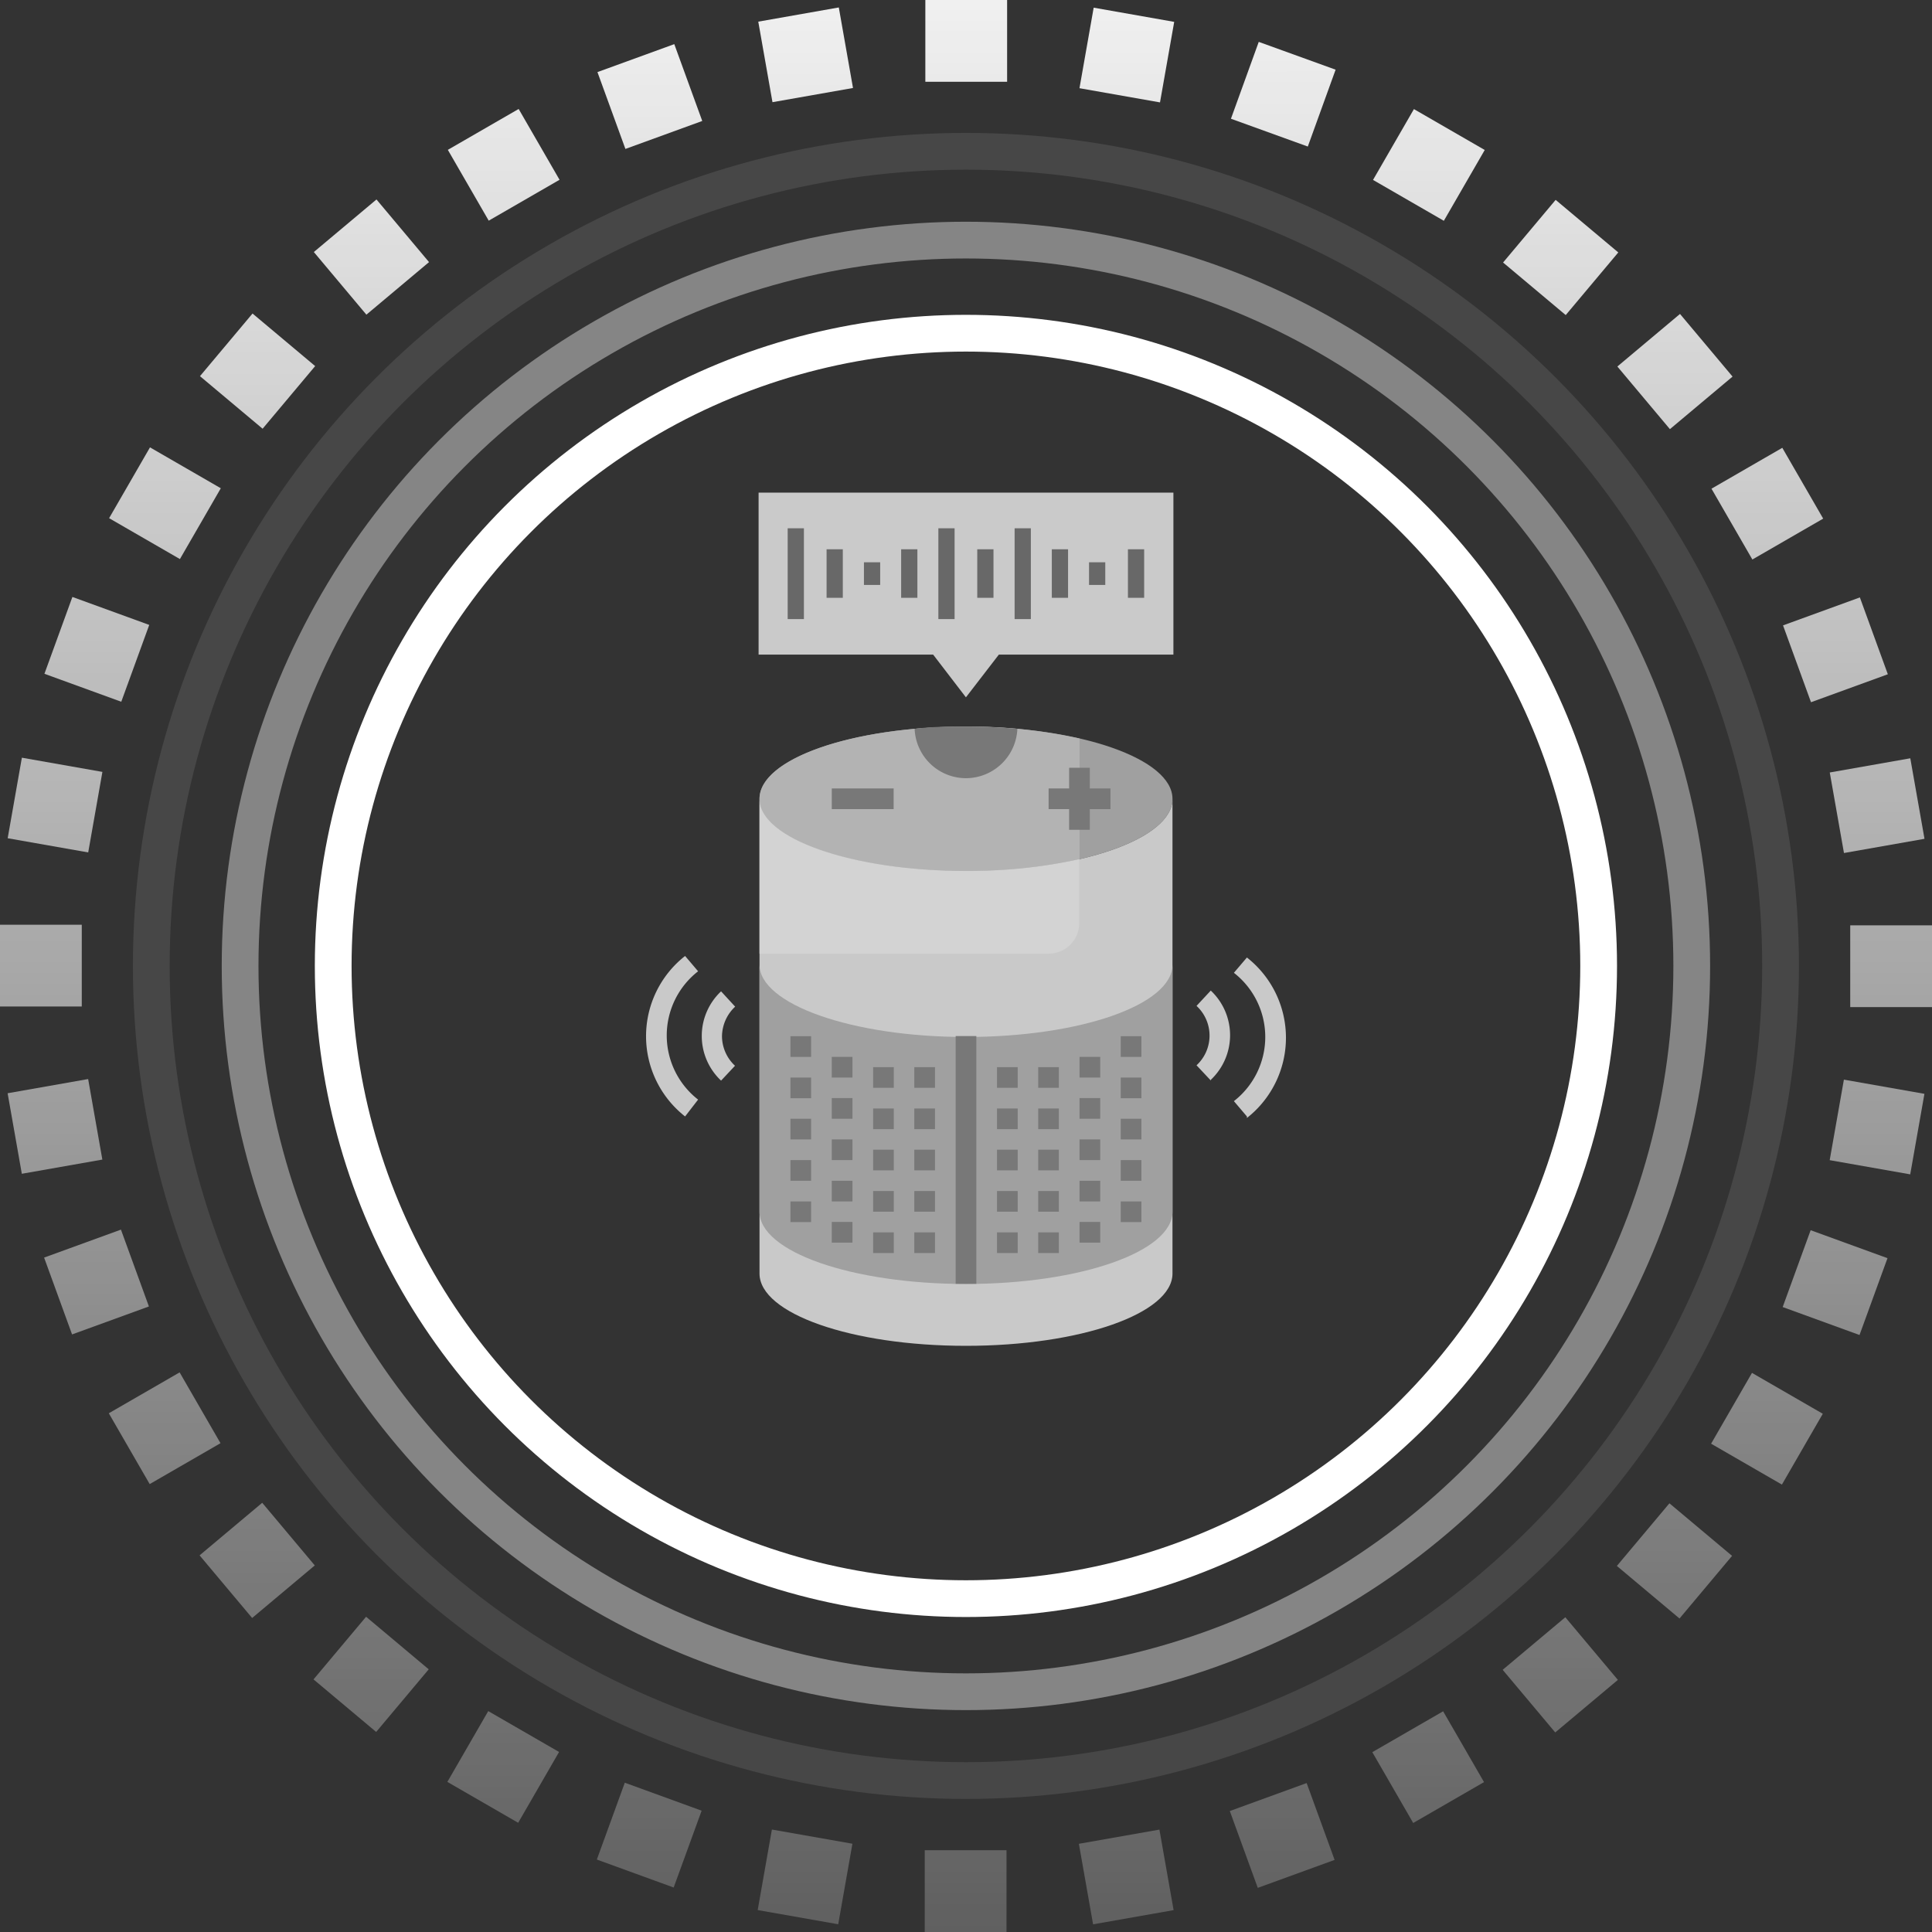 <svg xmlns="http://www.w3.org/2000/svg" xmlns:xlink="http://www.w3.org/1999/xlink" viewBox="0 0 126.17 126.17"><rect x="0" y="0" width="126.17" height="126.17" fill="#333333" stroke="none"/><defs><style>.cls-1{fill:url(#무제_그라디언트_7);}.cls-2{fill:url(#무제_그라디언트_7-2);}.cls-3{fill:url(#무제_그라디언트_7-3);}.cls-4{fill:url(#무제_그라디언트_7-4);}.cls-5{fill:url(#무제_그라디언트_7-5);}.cls-6{fill:url(#무제_그라디언트_7-6);}.cls-7{fill:url(#무제_그라디언트_7-7);}.cls-8{fill:url(#무제_그라디언트_7-8);}.cls-9{fill:url(#무제_그라디언트_7-9);}.cls-10{fill:url(#무제_그라디언트_7-10);}.cls-11{fill:url(#무제_그라디언트_7-11);}.cls-12{fill:url(#무제_그라디언트_7-12);}.cls-13{fill:url(#무제_그라디언트_7-13);}.cls-14{fill:url(#무제_그라디언트_7-14);}.cls-15{fill:url(#무제_그라디언트_7-15);}.cls-16{fill:url(#무제_그라디언트_7-16);}.cls-17{fill:url(#무제_그라디언트_7-17);}.cls-18{fill:url(#무제_그라디언트_7-18);}.cls-19{fill:url(#무제_그라디언트_7-19);}.cls-20{fill:url(#무제_그라디언트_7-20);}.cls-21{fill:url(#무제_그라디언트_7-21);}.cls-22{fill:url(#무제_그라디언트_7-22);}.cls-23{fill:url(#무제_그라디언트_7-23);}.cls-24{fill:url(#무제_그라디언트_7-24);}.cls-25{fill:url(#무제_그라디언트_7-25);}.cls-26{fill:url(#무제_그라디언트_7-26);}.cls-27{fill:url(#무제_그라디언트_7-27);}.cls-28{fill:url(#무제_그라디언트_7-28);}.cls-29{fill:url(#무제_그라디언트_7-29);}.cls-30{fill:url(#무제_그라디언트_7-30);}.cls-31{fill:url(#무제_그라디언트_7-31);}.cls-32{fill:url(#무제_그라디언트_7-32);}.cls-33{fill:url(#무제_그라디언트_7-33);}.cls-34{fill:url(#무제_그라디언트_7-34);}.cls-35{fill:url(#무제_그라디언트_7-35);}.cls-36{fill:url(#무제_그라디언트_7-36);}.cls-37,.cls-38,.cls-39{fill:none;stroke:#fff;stroke-miterlimit:10;stroke-width:2.4px;}.cls-37{opacity:0.1;}.cls-38{opacity:0.4;}.cls-40{fill:#a0a0a0;}.cls-41{fill:#b3b3b3;}.cls-42{fill:#c9c9c9;}.cls-43{fill:#787878;}.cls-44{fill:#d3d3d3;}.cls-45{fill:#cacaca;}.cls-46{fill:#686868;}</style><linearGradient id="무제_그라디언트_7" x1="63.1" y1="-12.99" x2="63.1" y2="165.25" gradientUnits="userSpaceOnUse"><stop offset="0" stop-color="#fff"/><stop offset="1" stop-color="#fff" stop-opacity="0"/></linearGradient><linearGradient id="무제_그라디언트_7-2" x1="52.61" y1="-12.99" x2="52.61" y2="165.25" gradientTransform="translate(1.42 -9.08) rotate(10)" xlink:href="#무제_그라디언트_7"/><linearGradient id="무제_그라디언트_7-3" x1="42.44" y1="-12.99" x2="42.44" y2="165.25" gradientTransform="translate(4.72 -14.13) rotate(20)" xlink:href="#무제_그라디언트_7"/><linearGradient id="무제_그라디언트_7-4" x1="32.89" y1="-12.99" x2="32.89" y2="165.25" gradientTransform="translate(9.78 -15) rotate(30)" xlink:href="#무제_그라디언트_7"/><linearGradient id="무제_그라디언트_7-5" x1="24.26" y1="-12.99" x2="24.26" y2="165.25" gradientTransform="translate(16.47 -11.67) rotate(40)" xlink:href="#무제_그라디언트_7"/><linearGradient id="무제_그라디언트_7-6" x1="16.81" y1="-12.99" x2="16.81" y2="165.25" gradientTransform="translate(24.57 -4.22) rotate(50)" xlink:href="#무제_그라디언트_7"/><linearGradient id="무제_그라디언트_7-7" x1="10.77" y1="-12.99" x2="10.77" y2="165.25" gradientTransform="translate(33.84 7.1) rotate(60)" xlink:href="#무제_그라디언트_7"/><linearGradient id="무제_그라디언트_7-8" x1="6.32" y1="-12.99" x2="6.32" y2="165.25" gradientTransform="translate(44 21.96) rotate(70)" xlink:href="#무제_그라디언트_7"/><linearGradient id="무제_그라디언트_7-9" x1="3.59" y1="-12.99" x2="3.59" y2="165.25" gradientTransform="translate(54.74 39.91) rotate(80)" xlink:href="#무제_그라디언트_7"/><linearGradient id="무제_그라디언트_7-10" x1="2.67" y1="-12.99" x2="2.67" y2="165.25" gradientTransform="translate(65.73 60.4) rotate(90)" xlink:href="#무제_그라디언트_7"/><linearGradient id="무제_그라디언트_7-11" x1="3.58" y1="-12.99" x2="3.58" y2="165.25" gradientTransform="translate(76.64 82.8) rotate(100)" xlink:href="#무제_그라디언트_7"/><linearGradient id="무제_그라디언트_7-12" x1="6.31" y1="-12.99" x2="6.31" y2="165.25" gradientTransform="translate(87.14 106.44) rotate(110)" xlink:href="#무제_그라디언트_7"/><linearGradient id="무제_그라디언트_7-13" x1="10.75" y1="-12.99" x2="10.75" y2="165.25" gradientTransform="translate(96.91 130.6) rotate(120)" xlink:href="#무제_그라디언트_7"/><linearGradient id="무제_그라디언트_7-14" x1="16.79" y1="-12.99" x2="16.79" y2="165.25" gradientTransform="translate(105.65 154.54) rotate(130)" xlink:href="#무제_그라디언트_7"/><linearGradient id="무제_그라디언트_7-15" x1="24.24" y1="-12.99" x2="24.24" y2="165.25" gradientTransform="translate(113.09 177.54) rotate(140)" xlink:href="#무제_그라디언트_7"/><linearGradient id="무제_그라디언트_7-16" x1="32.86" y1="-12.99" x2="32.86" y2="165.25" gradientTransform="translate(119.02 198.9) rotate(150)" xlink:href="#무제_그라디언트_7"/><linearGradient id="무제_그라디언트_7-17" x1="42.4" y1="-12.99" x2="42.4" y2="165.25" gradientTransform="translate(123.24 217.97) rotate(160)" xlink:href="#무제_그라디언트_7"/><linearGradient id="무제_그라디언트_7-18" x1="52.58" y1="-12.99" x2="52.58" y2="165.25" gradientTransform="translate(125.64 234.16) rotate(170)" xlink:href="#무제_그라디언트_7"/><linearGradient id="무제_그라디언트_7-19" x1="63.07" y1="-12.99" x2="63.07" y2="165.25" gradientTransform="translate(126.13 247) rotate(-180)" xlink:href="#무제_그라디언트_7"/><linearGradient id="무제_그라디언트_7-20" x1="73.56" y1="-12.99" x2="73.56" y2="165.25" gradientTransform="translate(124.71 256.08) rotate(-170)" xlink:href="#무제_그라디언트_7"/><linearGradient id="무제_그라디언트_7-21" x1="83.73" y1="-12.99" x2="83.73" y2="165.25" gradientTransform="translate(121.42 261.13) rotate(-160)" xlink:href="#무제_그라디언트_7"/><linearGradient id="무제_그라디언트_7-22" x1="93.28" y1="-12.99" x2="93.28" y2="165.25" gradientTransform="translate(116.35 262) rotate(-150)" xlink:href="#무제_그라디언트_7"/><linearGradient id="무제_그라디언트_7-23" x1="101.9" y1="-12.99" x2="101.9" y2="165.25" gradientTransform="translate(109.66 258.67) rotate(-140)" xlink:href="#무제_그라디언트_7"/><linearGradient id="무제_그라디언트_7-24" x1="109.35" y1="-12.99" x2="109.35" y2="165.25" gradientTransform="translate(101.56 251.22) rotate(-130)" xlink:href="#무제_그라디언트_7"/><linearGradient id="무제_그라디언트_7-25" x1="115.4" y1="-12.99" x2="115.4" y2="165.25" gradientTransform="translate(92.29 239.9) rotate(-120)" xlink:href="#무제_그라디언트_7"/><linearGradient id="무제_그라디언트_7-26" x1="119.85" y1="-12.99" x2="119.85" y2="165.25" gradientTransform="translate(82.13 225.03) rotate(-110)" xlink:href="#무제_그라디언트_7"/><linearGradient id="무제_그라디언트_7-27" x1="122.58" y1="-12.99" x2="122.58" y2="165.25" gradientTransform="translate(71.39 207.09) rotate(-100)" xlink:href="#무제_그라디언트_7"/><linearGradient id="무제_그라디언트_7-28" x1="123.5" y1="-12.99" x2="123.5" y2="165.25" gradientTransform="translate(60.4 186.6) rotate(-90)" xlink:href="#무제_그라디언트_7"/><linearGradient id="무제_그라디언트_7-29" x1="122.58" y1="-12.99" x2="122.58" y2="165.25" gradientTransform="translate(49.49 164.2) rotate(-80)" xlink:href="#무제_그라디언트_7"/><linearGradient id="무제_그라디언트_7-30" x1="119.86" y1="-12.99" x2="119.86" y2="165.25" gradientTransform="translate(38.99 140.56) rotate(-70)" xlink:href="#무제_그라디언트_7"/><linearGradient id="무제_그라디언트_7-31" x1="115.41" y1="-12.99" x2="115.41" y2="165.25" gradientTransform="translate(29.22 116.4) rotate(-60)" xlink:href="#무제_그라디언트_7"/><linearGradient id="무제_그라디언트_7-32" x1="109.38" y1="-12.99" x2="109.38" y2="165.25" gradientTransform="translate(20.48 92.45) rotate(-50)" xlink:href="#무제_그라디언트_7"/><linearGradient id="무제_그라디언트_7-33" x1="101.93" y1="-12.99" x2="101.93" y2="165.25" gradientTransform="translate(13.04 69.45) rotate(-40)" xlink:href="#무제_그라디언트_7"/><linearGradient id="무제_그라디언트_7-34" x1="93.31" y1="-12.99" x2="93.31" y2="165.25" gradientTransform="translate(7.12 48.1) rotate(-30)" xlink:href="#무제_그라디언트_7"/><linearGradient id="무제_그라디언트_7-35" x1="83.76" y1="-12.99" x2="83.76" y2="165.25" gradientTransform="translate(2.89 29.03) rotate(-20)" xlink:href="#무제_그라디언트_7"/><linearGradient id="무제_그라디언트_7-36" x1="73.59" y1="-12.99" x2="73.59" y2="165.25" gradientTransform="translate(0.49 12.83) rotate(-10)" xlink:href="#무제_그라디언트_7"/></defs><g id="레이어_2" data-name="레이어 2"><g id="레이어_1-2" data-name="레이어 1"><rect class="cls-1" x="60.43" width="5.34" height="5.34"/><rect class="cls-2" x="49.94" y="0.91" width="5.34" height="5.34" transform="translate(0.18 9.19) rotate(-10)"/><rect class="cls-3" x="39.77" y="3.64" width="5.34" height="5.34" transform="translate(0.4 14.89) rotate(-20)"/><rect class="cls-4" x="30.22" y="8.09" width="5.34" height="5.34" transform="translate(-0.97 17.89) rotate(-30)"/><rect class="cls-5" x="21.59" y="14.12" width="5.34" height="5.34" transform="translate(-5.12 19.52) rotate(-40)"/><rect class="cls-6" x="14.15" y="21.57" width="5.34" height="5.34" transform="translate(-12.56 21.54) rotate(-50)"/><rect class="cls-7" x="8.1" y="30.19" width="5.34" height="5.34" transform="translate(-23.07 25.76) rotate(-60)"/><rect class="cls-8" x="3.65" y="39.74" width="5.34" height="5.34" transform="translate(-35.69 33.84) rotate(-70)"/><rect class="cls-9" x="0.92" y="49.91" width="5.34" height="5.34" transform="translate(-48.81 46.98) rotate(-80)"/><rect class="cls-10" y="60.4" width="5.34" height="5.34" transform="translate(-60.4 65.73) rotate(-90)"/><rect class="cls-11" x="0.91" y="70.89" width="5.34" height="5.34" transform="translate(-68.23 89.86) rotate(-100)"/><rect class="cls-12" x="3.64" y="81.06" width="5.34" height="5.34" transform="translate(-70.22 118.29) rotate(-110)"/><rect class="cls-13" x="8.09" y="90.61" width="5.34" height="5.34" transform="translate(-64.65 149.23) rotate(-120)"/><rect class="cls-14" x="14.12" y="99.24" width="5.34" height="5.34" transform="translate(-50.48 180.27) rotate(-130)"/><rect class="cls-15" x="21.57" y="106.69" width="5.34" height="5.34" transform="translate(-27.49 208.7) rotate(-140)"/><rect class="cls-16" x="30.19" y="112.73" width="5.34" height="5.34" transform="translate(3.62 231.76) rotate(-150)"/><rect class="cls-17" x="39.74" y="117.18" width="5.34" height="5.34" transform="translate(41.26 246.97) rotate(-160)"/><rect class="cls-18" x="49.91" y="119.91" width="5.34" height="5.34" transform="translate(83.07 252.42) rotate(-170)"/><rect class="cls-19" x="60.4" y="120.83" width="5.34" height="5.34" transform="translate(126.13 247) rotate(180)"/><rect class="cls-20" x="70.89" y="119.92" width="5.34" height="5.34" transform="translate(167.28 230.53) rotate(170)"/><rect class="cls-21" x="81.06" y="117.19" width="5.34" height="5.34" transform="translate(203.41 203.86) rotate(160)"/><rect class="cls-22" x="90.61" y="112.75" width="5.34" height="5.34" transform="translate(231.76 168.72) rotate(150)"/><rect class="cls-23" x="99.24" y="106.71" width="5.34" height="5.34" transform="translate(250.27 127.66) rotate(140)"/><rect class="cls-24" x="106.69" y="99.26" width="5.34" height="5.34" transform="translate(257.73 83.68) rotate(130)"/><rect class="cls-25" x="112.73" y="90.64" width="5.34" height="5.34" transform="translate(253.9 40.02) rotate(120)"/><rect class="cls-26" x="117.18" y="81.1" width="5.34" height="5.34" transform="translate(239.55 -0.21) rotate(110)"/><rect class="cls-27" x="119.91" y="70.92" width="5.34" height="5.34" transform="translate(216.34 -34.34) rotate(100)"/><rect class="cls-28" x="120.83" y="60.43" width="5.34" height="5.34" transform="translate(186.6 -60.4) rotate(90)"/><rect class="cls-29" x="119.92" y="49.94" width="5.34" height="5.34" transform="translate(153.11 -77.25) rotate(80)"/><rect class="cls-30" x="117.19" y="39.77" width="5.34" height="5.34" transform="translate(118.75 -84.71) rotate(70)"/><rect class="cls-31" x="112.75" y="30.22" width="5.34" height="5.34" transform="translate(86.19 -83.51) rotate(60)"/><rect class="cls-32" x="106.71" y="21.59" width="5.34" height="5.34" transform="translate(57.66 -75.12) rotate(50)"/><rect class="cls-33" x="99.26" y="14.15" width="5.34" height="5.34" transform="translate(34.65 -61.59) rotate(40)"/><rect class="cls-34" x="90.64" y="8.1" width="5.34" height="5.34" transform="translate(17.89 -45.21) rotate(30)"/><rect class="cls-35" x="81.1" y="3.65" width="5.34" height="5.34" transform="matrix(0.94, 0.34, -0.34, 0.94, 7.21, -28.27)"/><rect class="cls-36" x="70.92" y="0.92" width="5.34" height="5.34" transform="translate(1.74 -12.72) rotate(10)"/><circle class="cls-37" cx="63.08" cy="63.08" r="53.2"/><circle class="cls-38" cx="63.08" cy="63.08" r="47.4"/><circle class="cls-39" cx="63.08" cy="63.08" r="41.32"/><path class="cls-40" d="M76.57,52.17c0,2.6-6,4.71-13.49,4.71S49.6,54.77,49.6,52.17s6-4.72,13.48-4.72,13.49,2.11,13.49,4.72Z"/><path class="cls-41" d="M70.5,48.23a33.05,33.05,0,0,0-7.42-.78c-7.44,0-13.48,2.11-13.48,4.72s6,4.71,13.48,4.71a33.63,33.63,0,0,0,7.42-.77Z"/><path class="cls-42" d="M63.08,56.88c-7.44,0-13.48-2.11-13.48-4.71v31c0,2.61,6,4.72,13.48,4.72s13.49-2.11,13.49-4.72v-31c0,2.6-6,4.71-13.49,4.71Z"/><path class="cls-40" d="M49.6,79.13c0,2.61,6,4.72,13.48,4.72s13.49-2.11,13.49-4.72V63c0,2.61-6,4.72-13.49,4.72S49.6,65.56,49.6,63Z"/><path class="cls-43" d="M72.52,51.49H71.17V50.14H69.82v1.35H68.48v1.35h1.34v1.35h1.35V52.84h1.35Z"/><rect class="cls-43" x="54.32" y="51.49" width="4.04" height="1.35"/><rect class="cls-43" x="51.62" y="67.67" width="1.35" height="1.35"/><rect class="cls-43" x="51.62" y="70.37" width="1.35" height="1.35"/><rect class="cls-43" x="51.62" y="73.06" width="1.35" height="1.35"/><rect class="cls-43" x="51.62" y="75.76" width="1.35" height="1.35"/><rect class="cls-43" x="51.62" y="78.46" width="1.35" height="1.35"/><rect class="cls-43" x="54.32" y="69.02" width="1.35" height="1.35"/><rect class="cls-43" x="54.32" y="71.71" width="1.35" height="1.35"/><rect class="cls-43" x="54.32" y="74.41" width="1.35" height="1.35"/><rect class="cls-43" x="54.32" y="77.11" width="1.35" height="1.35"/><rect class="cls-43" x="54.32" y="79.8" width="1.35" height="1.35"/><rect class="cls-43" x="57.02" y="69.69" width="1.35" height="1.35"/><rect class="cls-43" x="57.02" y="72.39" width="1.35" height="1.35"/><rect class="cls-43" x="57.02" y="75.08" width="1.35" height="1.35"/><rect class="cls-43" x="57.02" y="77.78" width="1.35" height="1.35"/><rect class="cls-43" x="57.02" y="80.48" width="1.35" height="1.35"/><rect class="cls-43" x="59.71" y="69.69" width="1.35" height="1.35"/><rect class="cls-43" x="59.71" y="72.39" width="1.35" height="1.35"/><rect class="cls-43" x="59.71" y="75.08" width="1.35" height="1.35"/><rect class="cls-43" x="59.71" y="77.78" width="1.35" height="1.35"/><rect class="cls-43" x="59.71" y="80.48" width="1.35" height="1.35"/><rect class="cls-43" x="73.19" y="67.67" width="1.35" height="1.35"/><rect class="cls-43" x="73.19" y="70.37" width="1.35" height="1.35"/><rect class="cls-43" x="73.19" y="73.06" width="1.35" height="1.35"/><rect class="cls-43" x="73.19" y="75.76" width="1.35" height="1.35"/><rect class="cls-43" x="73.19" y="78.46" width="1.35" height="1.35"/><rect class="cls-43" x="70.5" y="69.02" width="1.35" height="1.35"/><rect class="cls-43" x="70.5" y="71.71" width="1.35" height="1.35"/><rect class="cls-43" x="70.5" y="74.41" width="1.35" height="1.35"/><rect class="cls-43" x="70.5" y="77.11" width="1.35" height="1.35"/><rect class="cls-43" x="70.5" y="79.8" width="1.35" height="1.35"/><rect class="cls-43" x="67.8" y="69.69" width="1.35" height="1.35"/><rect class="cls-43" x="67.8" y="72.39" width="1.35" height="1.35"/><rect class="cls-43" x="67.8" y="75.08" width="1.35" height="1.35"/><rect class="cls-43" x="67.8" y="77.78" width="1.35" height="1.35"/><rect class="cls-43" x="67.8" y="80.48" width="1.35" height="1.35"/><rect class="cls-43" x="65.11" y="69.69" width="1.35" height="1.35"/><rect class="cls-43" x="65.11" y="72.39" width="1.35" height="1.35"/><rect class="cls-43" x="65.11" y="75.08" width="1.35" height="1.35"/><rect class="cls-43" x="65.11" y="77.78" width="1.35" height="1.35"/><rect class="cls-43" x="65.11" y="80.48" width="1.35" height="1.35"/><path class="cls-43" d="M62.41,83.84h1.35V67.66H62.41Z"/><path class="cls-42" d="M81.43,72.91l-.85-1a5.31,5.31,0,0,0,0-8.38l.85-1a6.66,6.66,0,0,1,0,10.48Z"/><path class="cls-42" d="M79.08,70.57l-.94-1a2.64,2.64,0,0,0,0-3.88l.93-1a4,4,0,0,1,0,5.83Z"/><path class="cls-42" d="M44.74,72.91a6.66,6.66,0,0,1,0-10.48l.85,1a5.31,5.31,0,0,0,0,8.38Z"/><path class="cls-42" d="M47.09,70.57a4,4,0,0,1,0-5.83l.92,1a2.69,2.69,0,0,0-.86,1.94A2.65,2.65,0,0,0,48,69.6Z"/><path class="cls-43" d="M63.08,50.82a3.37,3.37,0,0,0,3.36-3.22q-1.62-.15-3.36-.15c-1.16,0-2.28,0-3.35.15a3.36,3.36,0,0,0,3.35,3.22Z"/><path class="cls-44" d="M63.08,56.88c-7.44,0-13.48-2.11-13.48-4.71V62.28H68.48a2,2,0,0,0,2-2V56.11a33.63,33.63,0,0,1-7.42.77Z"/><path class="cls-45" d="M49.54,32.17V42.75h11.4l2.14,2.79,2.15-2.79h11.4V32.17Z"/><rect class="cls-46" x="51.44" y="34.5" width="1.06" height="5.93"/><rect class="cls-46" x="53.98" y="35.87" width="1.06" height="3.17"/><rect class="cls-46" x="56.42" y="36.72" width="1.06" height="1.48"/><rect class="cls-46" x="58.85" y="35.87" width="1.06" height="3.17"/><rect class="cls-46" x="61.28" y="34.5" width="1.06" height="5.93"/><rect class="cls-46" x="63.82" y="35.87" width="1.06" height="3.17"/><rect class="cls-46" x="66.26" y="34.5" width="1.06" height="5.93"/><rect class="cls-46" x="68.69" y="35.87" width="1.06" height="3.17"/><rect class="cls-46" x="71.12" y="36.72" width="1.06" height="1.48"/><rect class="cls-46" x="73.66" y="35.87" width="1.06" height="3.17"/></g></g></svg>